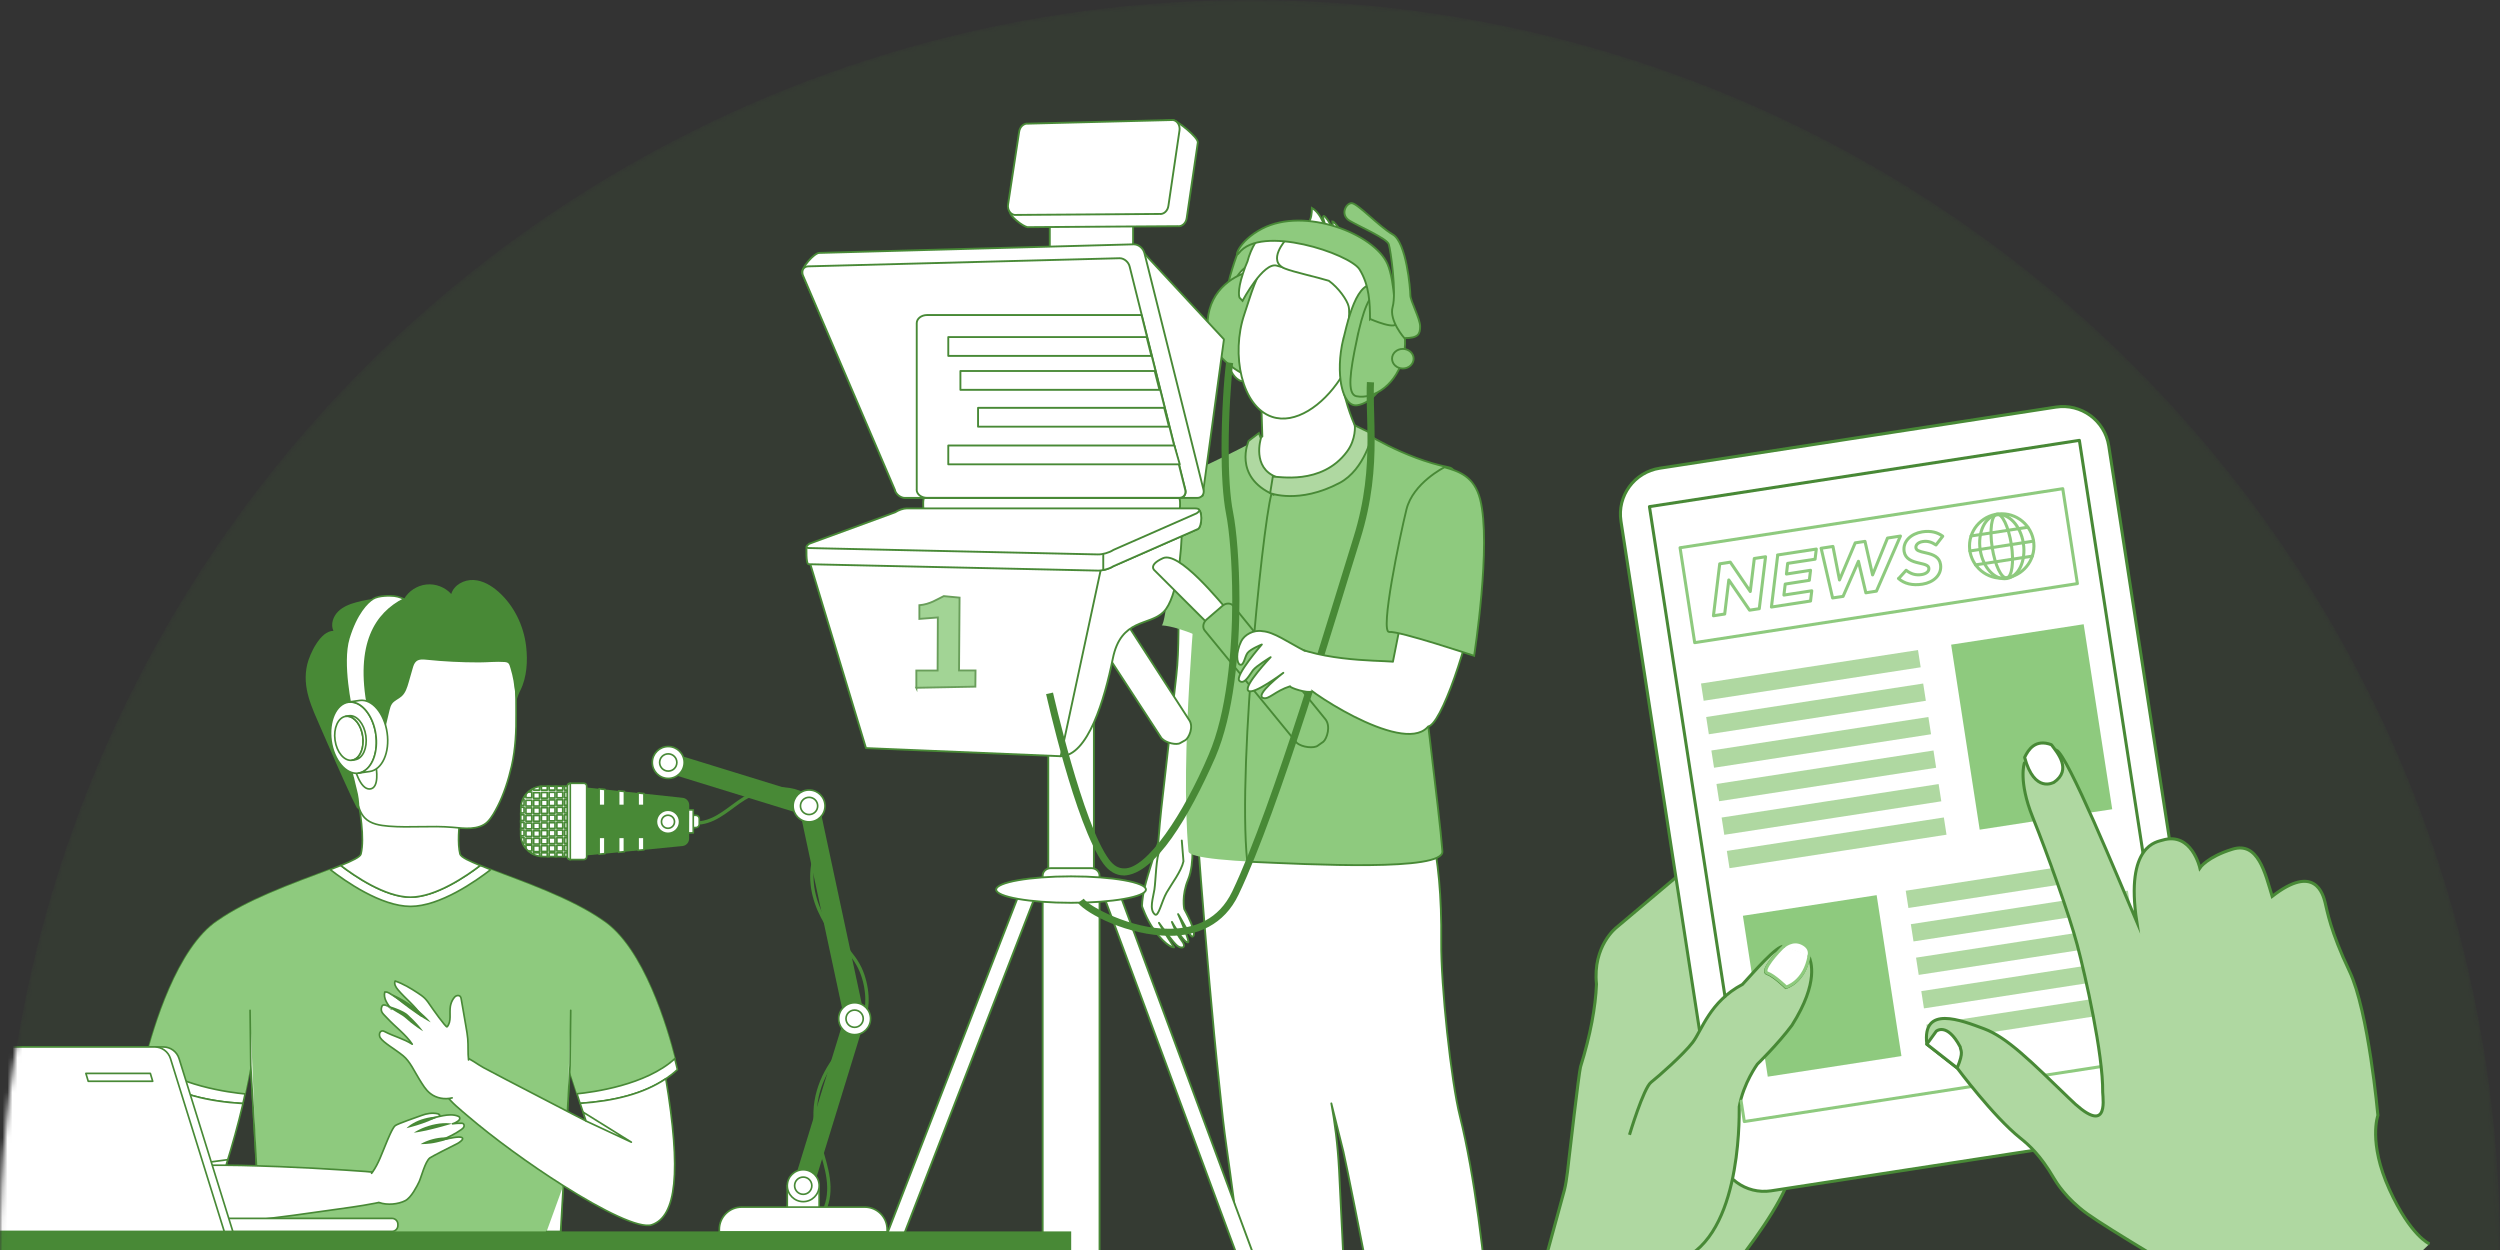 <svg width="500" height="250" viewBox="0 0 500 250" fill="none" xmlns="http://www.w3.org/2000/svg">
<rect x="0" y="0" width="500" height="250" fill="#333333" stroke="none"/>
<mask id="mask0_272_820" style="mask-type:alpha" maskUnits="userSpaceOnUse" x="0" y="0" width="500" height="500">
<circle cx="250" cy="250" r="250" transform="rotate(-90 250 250)" fill="#ED0C6E"/>
</mask>
<g mask="url(#mask0_272_820)">
<circle cx="250" cy="250" r="250" transform="rotate(-90 250 250)" fill="#488936" fill-opacity="0.1"/>
<path d="M247.829 49.913C247.343 50.886 245.338 56.673 245.429 58.617C245.52 60.577 247.586 57.827 247.586 57.827C247.586 57.827 252.279 47.544 252.674 46.815C253.069 46.086 247.829 49.898 247.829 49.898V49.913Z" fill="#8ECA7E" stroke="#488936" stroke-width="0.38" stroke-miterlimit="10"/>
<path d="M250.325 63.569C249.368 70.419 250.522 77.558 247.803 76.024C245.434 74.688 244.264 69.386 245.221 62.536C246.178 55.685 248.213 53.544 250.765 52.602C256.78 50.399 251.251 56.718 250.31 63.554L250.325 63.569Z" fill="white" stroke="#488936" stroke-width="0.38" stroke-linecap="round" stroke-linejoin="round"/>
<path d="M248.167 74.536C244.901 72.667 240.663 68.9 241.665 62.976C242.668 57.068 247.939 54.349 251.478 54.014" fill="#8ECA7E"/>
<path d="M248.167 74.536C244.901 72.667 240.663 68.9 241.665 62.976C242.668 57.068 247.939 54.349 251.478 54.014" stroke="#488936" stroke-width="0.38" stroke-miterlimit="10"/>
<path d="M228.934 177.476C229.481 175.03 231.653 168.483 231.653 168.483C231.851 165.992 232.094 163.121 232.261 161.77C232.565 159.127 234.661 140.352 235.268 135.066C235.876 129.78 235.587 123.036 235.891 119.223C235.891 119.223 245.293 116.899 245.582 118.069C245.871 119.239 245.537 132.454 245.233 137.451C244.959 141.856 239.597 162.316 238.352 166.995C238.352 166.995 239.005 172.615 237.638 175.881C236.271 179.131 236.848 181.805 236.848 181.805C236.848 181.805 239.795 187.06 238.443 187.334C238.094 187.41 235.937 183.187 235.618 182.822C236.104 183.886 237.987 188.367 237.638 188.473C236.818 188.746 234.387 184.387 234.387 184.387C234.387 184.387 235.238 186.741 236.316 188.093C237.41 189.46 236.453 189.87 235.496 189.187C234.706 188.61 232.458 185.481 231.79 184.569C232.398 185.769 234.813 189.475 234.813 189.475C234.813 189.475 233.461 189.612 230.803 185.951C229.238 183.795 228.403 181.243 228.403 181.243C228.403 181.243 228.372 179.936 228.919 177.476H228.934Z" fill="white" stroke="#488936" stroke-width="0.38" stroke-linecap="round" stroke-linejoin="round"/>
<path d="M236.358 168.104L236.692 172.266C236.282 174.225 234.308 176.792 233.335 178.493C232.348 180.21 231.695 183.445 230.996 182.898C229.781 181.911 230.632 179.587 230.89 177.871C231.148 176.154 231.224 171.111 231.953 170.139" fill="white"/>
<path d="M236.358 168.104L236.692 172.266C236.282 174.225 234.308 176.792 233.335 178.493C232.348 180.21 231.695 183.445 230.996 182.898C229.781 181.911 230.632 179.587 230.89 177.871C231.148 176.154 231.224 171.111 231.953 170.139" stroke="#488936" stroke-width="0.38" stroke-linecap="round" stroke-linejoin="round"/>
<path d="M239.479 94.859C236.836 96.029 234.482 99.249 234.467 105.112C234.452 110.991 233.236 124.479 232.355 125.072C236.472 125.375 242.624 128.626 242.624 128.626C242.624 128.626 242.411 102.211 241.53 99.857C240.664 97.502 239.495 94.859 239.495 94.859H239.479Z" fill="#8ECA7E"/>
<path d="M238.547 153.901H265.493C269.807 150.848 280.258 148.479 280.258 148.479C285.437 160.463 288.445 169.881 288.247 188.397C288.156 197.055 290.237 216.331 291.969 223.212C297.969 247.242 299.548 288.633 299.548 288.633L293.913 289.028C293.867 289.226 293.822 289.423 293.776 289.605L280.531 290.107C280.531 290.107 269.731 234.695 268.683 230.351C268.243 228.513 267.255 224.579 266.268 220.675C266.936 224.321 267.544 228.801 267.817 234.042C268.379 244.705 270.384 288.086 270.384 288.086L256.881 288.178C256.881 288.178 256.881 288.284 256.881 288.33L252.218 288.36C252.218 288.36 249.164 256.234 245.306 229.409C244.805 225.931 244.319 221.632 243.848 216.862C241.159 191.86 238.547 153.901 238.547 153.901Z" fill="white" stroke="#488936" stroke-width="0.38" stroke-linecap="round" stroke-linejoin="round"/>
<path d="M249.047 89.695L252.465 87.295L251.978 71.544L255.168 71.589L255.123 71.164L258.647 71.635L267.457 71.741C267.457 71.741 267.791 73.731 268.262 76.556C268.945 79.442 270.039 83.346 271.376 85.928C272.545 89.65 276.51 88.146 276.54 89.498C276.631 92.733 259.452 107.376 259.452 107.376C254.834 102.515 249.077 89.695 249.077 89.695H249.047Z" fill="white" stroke="#488936" stroke-width="0.38" stroke-linecap="round" stroke-linejoin="round"/>
<path d="M254.624 96.303C249.733 93.69 251.298 87.888 251.298 87.888C251.298 87.888 250.827 88.48 241.44 92.946C236.716 95.179 237.187 95.574 238.007 99.128C239.435 105.295 239.587 109.989 239.435 114.545C239.283 118.631 235.941 151.244 237.703 170.291C237.825 171.598 246.392 172.403 260.017 172.646C260.062 157.821 259.819 106.404 259.044 98.368C258.984 97.776 256.523 97.32 254.64 96.318L254.624 96.303Z" fill="#8ECA7E"/>
<path d="M272.32 86.171C272.32 86.171 280.704 91.67 289.757 93.462C293.57 94.206 286.719 103.928 285.55 112.738C285.064 116.338 283.773 124.662 283.788 127.411C283.803 131.512 287.98 163.107 288.481 170.276C288.755 174.286 262.401 172.904 249.444 172.327C247.394 152.367 253.302 98.293 254.533 98.353C270.968 99.128 272.335 86.171 272.335 86.171H272.32Z" fill="#8ECA7E" stroke="#488936" stroke-width="0.38" stroke-miterlimit="10"/>
<path d="M271.937 66.607C273.972 59.893 274.428 53.863 264.858 50.84C252.904 47.088 251.613 54.728 248.879 62.825C246.145 70.921 248.347 81.326 254.393 83.361C258.995 84.925 264.509 81.174 268.063 75.721C269.537 75.447 271.04 74.065 271.815 72.075C272.818 69.478 273.623 67.366 271.937 66.607Z" fill="white" stroke="#488936" stroke-width="0.38" stroke-linecap="round" stroke-linejoin="round"/>
<path d="M260.547 48.865L260.957 48.288C260.957 48.288 263.084 44.825 262.567 44.703C262.279 44.627 260.198 44.05 257.889 45.311L257.646 44.46C257.646 44.46 256.188 45.265 254.988 45.827C253.773 46.389 252.861 46.83 252.861 46.83C252.861 46.83 252.785 47.924 253.347 46.496C251.859 46.587 250.127 49.777 249.504 52.268C249.185 52.982 248.882 53.787 248.593 54.683C247.378 58.344 247.894 59.513 247.894 59.513L248.502 60.166C248.502 60.166 252.679 52.313 255.367 53.134C258.314 54.045 262.309 54.425 262.309 54.425L260.532 48.85L260.547 48.865Z" fill="white" stroke="#488936" stroke-width="0.38" stroke-miterlimit="10"/>
<path d="M276.356 56.278C276.356 53.772 276.28 52.253 272.938 50.475C272.588 48.531 268.913 46.207 268.578 46.42C268.381 46.556 270.553 48.82 270.143 49.853C269.702 47.923 266.892 44.202 266.467 44.263C266.467 44.263 266.862 46.815 266.589 48.197L267.044 48.622C267.394 46.374 264.827 42.531 264.629 43.291C264.462 43.929 265.951 46.146 265.024 47.65C264.887 47.574 265.176 47.711 265.024 47.65C265.632 46.086 264.173 42.592 262.381 41.59C262.335 43.868 262.138 45.463 257.247 47.848C257.217 47.878 253.267 52.237 257.019 53.726C258.736 54.41 263.338 55.412 265.768 56.156C267.758 57.599 269.414 60.014 269.718 61.245C270.128 62.916 269.353 66.652 269.353 66.652L272.087 66.713L273.135 67.731C273.135 67.731 276.371 61.837 276.386 56.293L276.356 56.278Z" fill="white"/>
<path d="M265.024 47.65C265.951 46.146 264.462 43.929 264.629 43.291C264.827 42.531 267.394 46.374 267.044 48.622L266.589 48.197C266.862 46.815 266.467 44.263 266.467 44.263C266.892 44.202 269.702 47.923 270.143 49.853C270.553 48.82 268.381 46.556 268.578 46.42C268.913 46.207 272.588 48.531 272.938 50.475C276.28 52.253 276.356 53.772 276.356 56.278L276.386 56.293C276.371 61.837 273.135 67.731 273.135 67.731L272.087 66.713L269.353 66.652C269.353 66.652 270.128 62.916 269.718 61.245C269.414 60.014 267.758 57.599 265.768 56.156C263.338 55.412 258.736 54.41 257.019 53.726C253.267 52.237 257.217 47.878 257.247 47.848C262.138 45.463 262.335 43.868 262.381 41.59C264.173 42.592 265.632 46.086 265.024 47.65ZM265.024 47.65C264.887 47.574 265.176 47.711 265.024 47.65Z" stroke="#488936" stroke-width="0.38" stroke-miterlimit="10"/>
<path d="M251.78 86.612L249.729 88.176C249.729 88.176 246.494 95.315 254.712 98.945C254.909 98.52 256.261 95.786 255.304 95.421C250.322 93.568 252.175 87.69 252.175 87.69L251.78 86.612Z" fill="#AFD8A1" stroke="#488936" stroke-width="0.38" stroke-miterlimit="10"/>
<path d="M254.578 95.346C255.52 95.209 264.315 97.183 269.403 90.318C271.256 87.827 270.968 85.077 270.968 85.077L274.492 86.794C274.492 86.794 272.988 93.903 267.93 96.576C259.803 100.875 254.031 98.626 254.031 98.626L254.563 95.33L254.578 95.346Z" fill="#AFD8A1" stroke="#488936" stroke-width="0.38" stroke-miterlimit="10"/>
<path d="M223.405 123.978C221.172 120.667 215.157 111.447 212.21 112.419C209.263 113.391 210.57 114.5 210.57 114.5L220.565 126.91L223.405 123.978Z" fill="white" stroke="#488936" stroke-width="0.38" stroke-linecap="round" stroke-linejoin="round"/>
<path d="M232.352 147.674C233.172 148.615 235.375 149.071 236.058 148.6L237.091 148.023C237.775 147.567 238.808 145.365 237.82 143.983L223.755 122.216C223.375 121.639 222.524 121.532 221.841 122.003L218.757 124.115C218.074 124.586 217.831 125.421 218.21 126.013L232.337 147.689L232.352 147.674Z" fill="white" stroke="#488936" stroke-width="0.38" stroke-linecap="round" stroke-linejoin="round"/>
<path d="M209.652 184.858C209.652 185.587 210.336 186.164 211.171 186.164H217.262C218.098 186.164 218.781 185.572 218.781 184.858L218.781 105.432C218.781 104.703 218.098 104.11 217.262 104.11H211.171C210.336 104.11 209.652 104.703 209.652 105.432L209.652 184.858Z" fill="white" stroke="#488936" stroke-width="0.38" stroke-linecap="round" stroke-linejoin="round"/>
<path d="M208.531 278.912C208.531 279.733 209.26 280.401 210.157 280.401H218.283C219.179 280.401 219.908 279.733 219.908 278.912L219.908 175.122C219.908 174.301 219.179 173.633 218.283 173.633H210.157C209.26 173.633 208.531 174.301 208.531 175.122L208.531 278.912Z" fill="white" stroke="#488936" stroke-width="0.38" stroke-linecap="round" stroke-linejoin="round"/>
<path d="M259.674 284.183C260.008 285.049 260.935 285.489 261.74 285.185C262.545 284.882 262.94 283.925 262.606 283.059L223.462 177.446C223.128 176.58 222.202 176.124 221.396 176.443C220.591 176.762 220.212 177.704 220.531 178.57L259.674 284.183Z" fill="white" stroke="#488936" stroke-width="0.38" stroke-linecap="round" stroke-linejoin="round"/>
<path d="M165.71 285.732C165.376 286.583 164.434 287.039 163.629 286.72C162.808 286.401 162.414 285.459 162.748 284.593L204.352 177.43C204.686 176.58 205.628 176.124 206.433 176.443C207.253 176.762 207.648 177.704 207.314 178.569L165.71 285.732Z" fill="white" stroke="#488936" stroke-width="0.38" stroke-linecap="round" stroke-linejoin="round"/>
<path d="M199.23 177.916C199.23 179.375 205.929 180.559 214.207 180.559C222.471 180.559 229.184 179.375 229.184 177.916C229.184 176.458 222.486 175.273 214.207 175.273C205.929 175.273 199.23 176.458 199.23 177.916Z" fill="white" stroke="#488936" stroke-width="0.38" stroke-linecap="round" stroke-linejoin="round"/>
<path d="M236.365 105.735C236.365 109.806 235.56 119.542 232.704 122.398C229.864 125.238 224.183 123.613 222.558 131.74C220.932 139.866 217.56 151.243 212.138 151.243C206.715 151.243 216.862 111.431 216.862 111.431L236.365 105.75V105.735Z" fill="white" stroke="#488936" stroke-width="0.38" stroke-linecap="round" stroke-linejoin="round"/>
<path d="M161.742 111.765L173.195 149.618L212.141 151.243L220.344 113.056L161.742 111.765Z" fill="white" stroke="#488936" stroke-width="0.38" stroke-linecap="round" stroke-linejoin="round"/>
<g opacity="0.82">
<path d="M183.254 137.557L195.071 137.33L195.102 134.094H191.806L191.912 119.527L188.753 119.224C187.385 119.877 186.034 120.849 183.877 121.046L183.877 123.78L187.568 123.492L187.522 134.109H183.269L183.269 137.588L183.254 137.557Z" fill="#8ECA7E" stroke="#488936" stroke-width="0.38" stroke-miterlimit="10"/>
</g>
<path d="M226.62 37.504H209.957L209.957 59.027H226.62L226.62 37.504Z" fill="white" stroke="#488936" stroke-width="0.38" stroke-linecap="round" stroke-linejoin="round"/>
<path d="M201.938 42.182C201.802 43.2 204.627 45.311 205.493 45.432L235.553 45.235C236.419 45.356 237.224 44.612 237.345 43.579L239.563 28.511C239.7 27.494 235.462 24.137 234.596 24.015L207.209 26.324C206.359 26.202 205.554 26.947 205.417 27.98L201.938 42.182Z" fill="white" stroke="#488936" stroke-width="0.38" stroke-linecap="round" stroke-linejoin="round"/>
<path d="M201.606 40.921C201.469 41.939 202.061 42.865 202.912 42.987L231.894 42.789C232.744 42.911 233.565 42.167 233.686 41.134L235.904 26.066C236.04 25.048 235.448 24.121 234.597 24L205.616 24.729C204.765 24.623 203.96 25.352 203.823 26.385L201.606 40.936V40.921Z" fill="white" stroke="#488936" stroke-width="0.38" stroke-linecap="round" stroke-linejoin="round"/>
<path d="M227.625 49.382L244.789 67.867L240.521 99.143L227.625 49.382Z" fill="white" stroke="#488936" stroke-width="0.38" stroke-linecap="round" stroke-linejoin="round"/>
<path d="M184.641 101.178C184.641 102.317 185.294 103.244 186.114 103.244H234.539C235.359 103.244 236.012 102.317 236.012 101.178L236.012 100.495C236.012 99.355 235.359 98.429 234.539 98.429H186.114C185.294 98.429 184.641 99.355 184.641 100.495L184.641 101.178Z" fill="white" stroke="#488936" stroke-width="0.38" stroke-linecap="round" stroke-linejoin="round"/>
<path d="M179.235 97.958C179.508 98.854 180.45 99.583 181.346 99.583L239.431 99.583C240.327 99.583 240.905 98.854 240.707 97.958L228.905 50.688C228.692 49.685 227.735 48.865 226.778 48.865L163.833 50.582C162.876 50.582 160.142 53.62 160.445 54.637L179.204 97.973L179.235 97.958Z" fill="white" stroke="#488936" stroke-width="0.38" stroke-linecap="round" stroke-linejoin="round"/>
<path d="M178.979 98.049C179.238 98.9 180.134 99.583 180.984 99.583L235.88 99.583C236.73 99.583 237.277 98.9 237.095 98.049L225.946 53.377C225.748 52.42 224.837 51.645 223.941 51.645L161.663 53.27C160.767 53.27 160.266 54.045 160.554 55.002L179.01 98.049H178.979Z" fill="white" stroke="#488936" stroke-width="0.38" stroke-linecap="round" stroke-linejoin="round"/>
<path d="M183.347 97.943L183.347 64.632C183.347 63.736 184.274 63.007 185.413 63.007L228.308 63.007L237.058 98.034C237.24 98.885 236.693 99.568 235.843 99.568H185.398C184.259 99.568 183.332 98.839 183.332 97.943H183.347Z" fill="white" stroke="#488936" stroke-width="0.38" stroke-linecap="round" stroke-linejoin="round"/>
<path d="M189.656 71.179H230.273L229.332 67.412H189.656L189.656 71.179Z" fill="white" stroke="#488936" stroke-width="0.38" stroke-linecap="round" stroke-linejoin="round"/>
<path d="M192.082 77.969H231.894L230.937 74.202H192.082L192.082 77.969Z" fill="white" stroke="#488936" stroke-width="0.38" stroke-linecap="round" stroke-linejoin="round"/>
<path d="M195.609 85.335H233.796L232.839 81.569H195.609L195.609 85.335Z" fill="white" stroke="#488936" stroke-width="0.38" stroke-linecap="round" stroke-linejoin="round"/>
<path d="M189.656 92.869H235.954L234.876 89.102H189.656L189.656 92.869Z" fill="white" stroke="#488936" stroke-width="0.38" stroke-linecap="round" stroke-linejoin="round"/>
<path d="M161.307 109.396C161.307 109.396 161.14 112.829 161.732 112.844L219.514 114.12C220.455 114.165 221.868 113.771 222.673 113.224L239.594 105.781C240.43 105.234 240.506 101.877 239.488 101.877L181.312 104.915C180.674 104.915 179.656 105.264 179.033 105.705L161.307 109.396Z" fill="white" stroke="#488936" stroke-width="0.38" stroke-linecap="round" stroke-linejoin="round"/>
<path d="M239.609 105.796L222.688 113.239C222.156 113.588 221.397 113.862 220.652 114.014L220.652 108.454L232.926 102.226L239.518 101.877C240.536 101.877 240.444 105.234 239.624 105.781L239.609 105.796Z" fill="white" stroke="#488936" stroke-width="0.38" stroke-linecap="round" stroke-linejoin="round"/>
<path d="M161.809 108.788C161.186 109.214 161.156 109.578 161.733 109.609L219.514 110.884C220.456 110.93 221.869 110.535 222.674 109.988L239.322 102.667C240.157 102.12 239.99 101.68 238.972 101.68L181.313 101.68C180.675 101.68 179.657 102.029 179.034 102.454L161.794 108.773L161.809 108.788Z" fill="white" stroke="#488936" stroke-width="0.38" stroke-linecap="round" stroke-linejoin="round"/>
<path d="M246.463 123.188C243.562 119.755 235.74 110.201 232.58 111.644C229.421 113.087 231 114.165 231 114.165L243.653 126.788L246.463 123.173V123.188Z" fill="white" stroke="#488936" stroke-width="0.38" stroke-linecap="round" stroke-linejoin="round"/>
<path d="M259.329 148.539C260.362 149.496 262.868 149.724 263.582 149.116L264.676 148.342C265.374 147.734 266.255 145.152 264.994 143.739L246.645 121.168C246.159 120.56 245.187 120.56 244.489 121.168L241.314 123.902C240.615 124.509 240.448 125.481 240.934 126.089L259.329 148.539Z" fill="#8ECA7E" stroke="#488936" stroke-width="0.38" stroke-miterlimit="10"/>
<path d="M268.644 67.837C267.049 74.566 268.355 81.493 271.439 81.052C274.127 80.672 277.287 77.604 278.882 70.875C280.477 64.146 279.201 59.954 277.165 58.161C272.365 53.923 270.254 61.123 268.659 67.852L268.644 67.837Z" fill="#8ECA7E" stroke="#488936" stroke-width="0.38" stroke-miterlimit="10"/>
<path d="M271.288 68.278C270.073 74.156 269.329 78.85 271.288 79.245C274.782 79.943 279.536 76.844 280.752 70.966C281.967 65.088 278.822 60.516 275.633 58.921C274.023 58.116 272.488 62.414 271.288 68.293V68.278Z" fill="#8ECA7E" stroke="#488936" stroke-width="0.38" stroke-miterlimit="10"/>
<path d="M274.002 63.812C274.002 60.683 273.865 57.007 271.906 53.878C269.946 50.749 252.159 44.779 247.754 50.642C246.843 51.873 247.466 48.303 252.448 45.721C260.954 41.316 274.838 46.754 277.481 52.769C279.06 56.369 278.999 63.706 279.197 64.283C279.896 66.379 274.017 63.797 274.017 63.797L274.002 63.812Z" fill="#8ECA7E" stroke="#488936" stroke-width="0.38" stroke-miterlimit="10"/>
<path d="M278.41 71.741C278.41 72.819 279.367 73.7 280.567 73.7C281.767 73.7 282.724 72.819 282.724 71.741C282.724 70.662 281.767 69.781 280.567 69.781C279.367 69.781 278.41 70.662 278.41 71.741Z" fill="#8ECA7E" stroke="#488936" stroke-width="0.38" stroke-miterlimit="10"/>
<path d="M280.899 67.624C283.633 67.624 284.028 66.85 284.028 65.285C284.028 63.721 282.069 60.197 282.069 59.027C282.069 57.858 281.294 48.455 278.545 46.891C275.81 45.326 271.497 40.632 270.327 40.632C269.157 40.632 267.973 42.987 269.932 44.156C271.891 45.326 277.375 47.68 277.755 48.85C278.15 50.02 279.319 58.632 278.529 61.382C277.755 64.116 280.884 67.64 280.884 67.64L280.899 67.624Z" fill="#8ECA7E" stroke="#488936" stroke-width="0.38" stroke-miterlimit="10"/>
<path d="M247.724 178.904C256.002 161.572 267.713 121.669 272.027 107.968C274.457 100.252 274.928 93.614 274.928 87.994C274.928 84.561 274.761 81.523 274.761 78.834C274.761 78.014 274.761 77.224 274.807 76.48L273.379 76.404C273.333 77.194 273.333 77.999 273.333 78.834C273.333 81.584 273.5 84.622 273.5 87.994C273.5 93.538 273.045 99.993 270.675 107.543C266.361 121.244 254.62 161.177 246.448 178.296C243.729 183.931 238.99 185.724 233.871 185.754C226.215 185.815 217.8 181.288 216.737 179.739L215.598 180.59C217.36 182.792 225.623 187.106 233.871 187.167H233.977C239.369 187.167 244.807 185.055 247.724 178.904Z" fill="#488936"/>
<path d="M224.773 175.091H224.758C223.239 175.091 221.811 174.286 220.687 172.752C215.021 164.99 209.249 138.879 209.219 138.818L210.601 138.514C210.601 138.514 216.54 164.792 221.826 171.916C222.798 173.207 223.74 173.663 224.773 173.678C229.345 173.921 236.803 162.605 241.74 150.924C245.309 142.676 246.449 130.358 246.449 119.983C246.449 112.495 245.856 105.993 245.218 102.804C244.55 99.401 244.307 94.601 244.307 89.695C244.307 82.996 244.762 76.1 245.218 72.44L246.631 72.622C246.19 76.191 245.735 83.057 245.735 89.695C245.735 94.556 245.978 99.31 246.631 102.53C247.299 105.902 247.876 112.419 247.891 119.983C247.891 130.464 246.767 142.889 243.061 151.486C237.866 163.258 231.077 174.863 224.788 175.106L224.773 175.091Z" fill="#488936"/>
<path d="M278.584 132.347C279.769 126.484 282.321 113.482 282.564 109.836C282.564 109.836 295.748 109.912 295.308 117.431C294.867 124.95 288.989 143.269 286.027 145.137C285.905 145.213 285.784 145.259 285.647 145.289C285.571 145.365 285.51 145.441 285.434 145.517C280.224 150.94 260.113 137.375 259.916 135.993C259.718 134.626 255.48 127.699 255.48 127.699C262.696 132.317 275.227 132.044 278.569 132.332L278.584 132.347Z" fill="white" stroke="#488936" stroke-width="0.38" stroke-linecap="round" stroke-linejoin="round"/>
<path d="M262.346 138.286C261.465 138.727 257.896 137.542 258.017 137.254C255.01 138.211 253.779 139.957 252.655 139.608C250.817 139.016 256.665 134.565 256.665 134.565C256.665 134.565 250.62 139.107 249.648 138.135C248.676 137.162 254.129 131.436 254.129 131.436C254.129 131.436 251.197 133.244 250.605 134.033C250.012 134.808 248.843 137.117 247.871 136.145C246.898 135.173 252.367 128.899 252.367 128.899C252.367 128.899 250.088 129.811 249.511 130.585C248.919 131.375 248.782 133.274 247.962 132.909C247.369 132.636 247.081 130.585 248.25 128.231C248.888 126.97 250.681 125.907 252.503 126.241C254.782 126.393 257.486 128.383 261.01 130.206" fill="white"/>
<path d="M262.346 138.286C261.465 138.727 257.896 137.542 258.017 137.254C255.01 138.211 253.779 139.957 252.655 139.608C250.817 139.016 256.665 134.565 256.665 134.565C256.665 134.565 250.62 139.107 249.648 138.135C248.676 137.162 254.129 131.436 254.129 131.436C254.129 131.436 251.197 133.244 250.605 134.033C250.012 134.808 248.843 137.117 247.871 136.145C246.898 135.173 252.367 128.899 252.367 128.899C252.367 128.899 250.088 129.811 249.511 130.585C248.919 131.375 248.782 133.274 247.962 132.909C247.369 132.636 247.081 130.585 248.25 128.231C248.888 126.97 250.681 125.907 252.503 126.241C254.782 126.393 257.486 128.383 261.01 130.206" stroke="#488936" stroke-width="0.38" stroke-linecap="round" stroke-linejoin="round"/>
<path d="M288.9 93.447C291.771 94.267 294.839 95.239 296.024 99.841C298.333 108.818 294.824 131.162 294.824 131.162C294.824 131.162 279.801 126.15 277.857 126.393C275.913 126.636 279.984 107.193 281.29 101.892C282.596 96.591 288.9 93.447 288.9 93.447Z" fill="#8ECA7E" stroke="#488936" stroke-width="0.38" stroke-miterlimit="10"/>
<g clip-path="url(#clip0_272_820)">
<path d="M43.637 184.119C46.476 182.127 50.042 180.337 53.662 178.763C58.063 176.852 62.557 175.237 66.029 173.918C68.976 176.206 76.189 181.279 82.083 181.279C87.977 181.279 95.19 176.206 98.137 173.918C104.462 176.327 114.259 179.718 120.53 184.119C128.738 189.528 133.475 205.798 134.969 211.732C129.223 217.034 118.538 218.447 115.402 218.757C114.891 217.209 114.407 215.702 113.949 214.248L112.321 242.858L112.038 247.945L52.128 247.945L51.926 244.473L51.859 243.907C52.02 243.894 52.182 243.867 52.343 243.854L51.832 233.182C51.644 233.182 51.469 233.182 51.28 233.169V233.142L50.137 213.051C49.814 214.962 49.423 216.886 49.006 218.783C46.221 218.528 35.092 217.182 29.184 211.732C30.678 205.798 35.415 189.528 43.623 184.119H43.637Z" fill="white" stroke="#488936" stroke-width="0.336" stroke-linecap="round" stroke-linejoin="round"/>
<path d="M43.633 184.119C46.472 182.127 50.038 180.337 53.658 178.763C58.059 176.852 62.553 175.237 66.025 173.918C68.972 176.206 76.185 181.279 82.079 181.279C87.973 181.279 95.186 176.206 98.133 173.918C104.458 176.327 114.255 179.718 120.526 184.119C128.734 189.528 133.471 205.798 134.965 211.732C129.219 217.034 118.534 218.447 115.399 218.757C114.887 217.209 114.403 215.702 113.945 214.248L112.317 242.858L112.034 247.945L52.124 247.945L51.922 244.473L51.855 243.907C52.017 243.894 52.178 243.867 52.34 243.854L51.828 233.182C51.64 233.182 51.465 233.182 51.276 233.169V233.142L50.133 213.051C49.81 214.962 49.419 216.886 49.002 218.783C46.217 218.528 35.088 217.182 29.18 211.732C30.674 205.798 35.411 189.528 43.62 184.119H43.633Z" fill="#8ECA7E"/>
<g style="mix-blend-mode:multiply">
<path d="M54.832 246.276H52.033L51.898 243.907C52.773 243.8 53.648 243.692 54.536 243.584L54.832 246.289V246.276ZM51.293 233.155L50.149 213.037L50.014 202.07" fill="white"/>
<path d="M51.293 233.155L50.149 213.037L50.014 202.07M54.832 246.276H52.033L51.898 243.907C52.773 243.8 53.648 243.692 54.536 243.584L54.832 246.289V246.276Z" stroke="#488936" stroke-width="0.336" stroke-linecap="round" stroke-linejoin="round"/>
</g>
<g style="mix-blend-mode:multiply">
<path d="M109.329 246.289H112.128L112.652 237.139" fill="white"/>
<path d="M109.329 246.289H112.128L112.652 237.139" stroke="#488936" stroke-width="0.336" stroke-linecap="round" stroke-linejoin="round"/>
</g>
<g style="mix-blend-mode:multiply">
<path d="M114.145 202.07L114.01 213.051L113.485 222.282" fill="white"/>
<path d="M114.145 202.07L114.01 213.051L113.485 222.282" stroke="#488936" stroke-width="0.336" stroke-linecap="round" stroke-linejoin="round"/>
</g>
<path d="M49.016 218.784C46.23 218.528 35.101 217.182 29.194 211.732C28.844 213.105 28.669 213.926 28.669 213.926C29.382 214.585 30.163 215.191 30.983 215.756C35.518 218.81 41.574 220.291 48.585 220.708C48.733 220.075 48.881 219.429 49.016 218.784Z" fill="white" stroke="#488936" stroke-width="0.336" stroke-linecap="round" stroke-linejoin="round"/>
<path d="M82.085 179.436C76.998 179.436 70.821 175.143 68.144 173.097C67.498 173.353 66.798 173.636 66.044 173.918C68.991 176.206 76.204 181.279 82.098 181.279C87.992 181.279 95.205 176.206 98.152 173.918C97.399 173.636 96.699 173.353 96.053 173.097C93.375 175.156 87.185 179.436 82.098 179.436H82.085Z" fill="white" stroke="#488936" stroke-width="0.336" stroke-linecap="round" stroke-linejoin="round"/>
<path d="M134.965 211.732C129.219 217.034 118.534 218.447 115.399 218.757C115.601 219.389 115.816 220.035 116.018 220.681C122.827 220.223 128.721 218.757 133.162 215.756C133.983 215.204 134.763 214.598 135.477 213.926C135.477 213.926 135.302 213.105 134.952 211.732H134.965Z" fill="white" stroke="#488936" stroke-width="0.336" stroke-linecap="round" stroke-linejoin="round"/>
<path d="M138.696 164.579C139.194 164.498 139.733 164.606 140.257 164.539C143.622 164.027 146.03 161.417 148.816 159.708C152.638 157.38 159.46 156.626 162.704 160.461C164.399 162.466 164.278 165.36 163.78 167.768C163.43 169.491 162.865 171.173 162.569 172.909C161.856 177.054 163.107 181.239 165.287 184.764C167.4 188.169 170.764 190.524 172.285 194.305C173.657 197.75 173.98 202.151 171.989 205.407C171.114 206.82 169.97 208.045 168.867 209.296C165.018 213.697 162.582 218.555 163.08 224.529C163.269 226.71 163.915 228.822 164.52 230.922C165.126 233.021 165.718 235.16 165.772 237.354C165.826 239.547 165.314 241.822 163.928 243.504" stroke="#488936" stroke-width="0.673" stroke-linecap="round" stroke-linejoin="round"/>
<path d="M158.482 244.23L170.93 203.739L161.819 161.188L133.654 152.495" stroke="#488936" stroke-width="4.037" stroke-linecap="round" stroke-linejoin="round"/>
<path d="M157.453 237.139L163.832 237.139L163.832 243.907L157.453 243.907L157.453 237.139Z" fill="white" stroke="#488936" stroke-width="0.336" stroke-linecap="round" stroke-linejoin="round"/>
<path d="M160.647 240.328C158.885 240.328 157.457 238.9 157.457 237.139C157.457 235.377 158.885 233.949 160.647 233.949C162.408 233.949 163.836 235.377 163.836 237.139C163.836 238.9 162.408 240.328 160.647 240.328Z" fill="white" stroke="#488936" stroke-width="0.336" stroke-linecap="round" stroke-linejoin="round"/>
<path d="M158.922 237.139C158.922 238.081 159.689 238.861 160.645 238.861C161.6 238.861 162.367 238.094 162.367 237.139C162.367 236.183 161.6 235.416 160.645 235.416C159.689 235.416 158.922 236.183 158.922 237.139Z" fill="white" stroke="#488936" stroke-width="0.336" stroke-linecap="round" stroke-linejoin="round"/>
<path d="M172.958 241.418L148.332 241.418C145.869 241.418 143.864 243.423 143.864 245.886V246.397L177.426 246.397V245.886C177.426 243.423 175.421 241.418 172.958 241.418Z" fill="white" stroke="#488936" stroke-width="0.336" stroke-linecap="round" stroke-linejoin="round"/>
<path d="M137.295 163.059H139.165C139.544 163.059 139.852 163.366 139.852 163.745V164.835C139.852 165.214 139.544 165.521 139.165 165.521H137.295C136.916 165.521 136.608 165.214 136.608 164.835V163.745C136.608 163.366 136.916 163.059 137.295 163.059Z" fill="white" stroke="#488936" stroke-width="0.336" stroke-linecap="round" stroke-linejoin="round"/>
<path d="M136.607 161.982H138.652L138.652 166.584H136.607L136.607 161.982Z" fill="white" stroke="#488936" stroke-width="0.336" stroke-linecap="round" stroke-linejoin="round"/>
<path d="M108.671 157.232L114.969 157.259L114.915 171.335L108.617 171.308C106.128 171.308 104.123 169.276 104.136 166.8L104.163 161.713C104.163 159.223 106.195 157.218 108.671 157.232Z" fill="white" stroke="#488936" stroke-width="0.336" stroke-linecap="round" stroke-linejoin="round"/>
<path d="M104.809 169.181V169.047H104.728C104.661 168.926 104.593 168.805 104.54 168.67H104.809V167.526H104.19C104.176 167.405 104.149 167.271 104.149 167.149H104.809V166.006H104.136V165.629H104.809V164.485H104.136V164.108H104.809L104.809 162.964H104.149V162.588H104.809V161.444H104.163C104.163 161.323 104.19 161.188 104.203 161.067H104.809V159.923H104.54C104.593 159.789 104.661 159.667 104.728 159.546H104.809L104.809 159.425C104.93 159.237 105.051 159.062 105.186 158.887L105.186 159.546H106.356L106.356 158.402H105.67C105.818 158.268 105.98 158.133 106.154 158.026H106.356V157.905C106.477 157.837 106.599 157.77 106.733 157.703V158.026H107.904V157.339C108.025 157.312 108.16 157.299 108.281 157.286V158.026H109.451V157.272H109.828V158.026L110.999 158.026V157.286H111.376V158.026H112.547V157.286H112.923V158.026H114.969V158.402H112.923L112.923 159.546H114.955V159.923H112.923V161.067H114.955V161.444H112.923V162.588H114.955V162.964H112.923L112.923 164.108H114.942V164.485H112.923V165.629H114.942V166.006H112.923V167.149H114.928L114.928 167.526H112.923V168.67H114.928V169.047H112.923V170.191H114.915V170.567H112.923L112.923 171.321H112.547L112.547 170.567H111.376L111.376 171.308H110.999L110.999 170.567L109.828 170.567L109.828 171.308H109.451L109.451 170.567H108.281L108.281 171.281C108.16 171.281 108.025 171.254 107.904 171.24L107.904 170.567H106.733V170.877C106.599 170.823 106.477 170.756 106.356 170.675V170.567H106.181C106.006 170.446 105.845 170.325 105.683 170.191H106.37V169.047H105.199V169.706C105.064 169.545 104.93 169.37 104.822 169.181H104.809ZM111.376 170.204H112.547V169.06H111.376V170.204ZM111.376 168.684H112.547V167.54H111.376V168.684ZM111.376 167.163H112.547V166.019H111.376V167.163ZM111.376 165.642H112.547V164.498H111.376V165.642ZM111.376 164.122H112.547L112.547 162.978H111.376L111.376 164.122ZM111.376 162.601H112.547V161.457H111.376V162.601ZM111.376 161.08H112.547V159.937H111.376V161.08ZM111.376 159.56H112.547L112.547 158.416H111.376L111.376 159.56ZM109.828 170.245L110.999 170.245V169.101L109.828 169.101V170.245ZM109.828 168.724L110.999 168.724V167.58L109.828 167.58V168.724ZM109.828 167.203L110.999 167.203V166.059L109.828 166.059V167.203ZM109.828 165.683L110.999 165.683V164.539L109.828 164.539V165.683ZM109.828 164.162L110.999 164.162L110.999 163.018L109.828 163.018L109.828 164.162ZM109.828 162.641L110.999 162.641V161.498L109.828 161.498V162.641ZM109.828 161.121L110.999 161.121V159.977L109.828 159.977V161.121ZM109.828 159.6L110.999 159.6L110.999 158.456L109.828 158.456L109.828 159.6ZM108.281 170.285H109.451V169.141H108.281V170.285ZM108.281 168.764H109.451V167.62H108.281V168.764ZM108.281 167.244H109.451V166.1H108.281V167.244ZM108.281 165.723H109.451V164.579H108.281V165.723ZM108.281 164.202H109.451L109.451 163.059H108.281L108.281 164.202ZM108.281 162.682H109.451V161.538H108.281V162.682ZM108.281 161.161H109.451V160.017H108.281V161.161ZM108.281 159.641H109.451L109.451 158.497H108.281L108.281 159.641ZM106.733 170.325H107.904V169.181H106.733V170.325ZM106.733 168.805H107.904V167.661H106.733V168.805ZM106.733 167.284H107.904V166.14H106.733V167.284ZM106.733 165.763H107.904V164.62H106.733V165.763ZM106.733 164.243H107.904L107.904 163.099H106.733V164.243ZM106.733 162.722H107.904V161.578H106.733V162.722ZM106.733 161.202H107.904V160.058H106.733V161.202ZM106.733 159.681H107.904L107.904 158.537H106.733L106.733 159.681ZM106.356 160.058H105.186V161.202H106.356V160.058ZM106.356 161.578H105.186V162.722H106.356V161.578ZM106.356 163.099H105.186V164.243H106.356V163.099ZM106.356 164.62H105.186V165.763H106.356V164.62ZM106.356 166.14H105.186V167.284H106.356V166.14ZM106.356 168.818V167.674H105.186V168.818H106.356Z" fill="white" stroke="#488936" stroke-width="0.336" stroke-linecap="round" stroke-linejoin="round"/>
<path d="M114.971 157.245L114.917 171.321L116.29 171.187L117.797 171.038L118.793 170.944L120.3 170.796L121.296 170.702L122.789 170.554L123.785 170.46L125.279 170.312L136.489 169.208C137.242 169.128 137.821 168.495 137.821 167.742L137.848 161.04C137.848 160.273 137.282 159.641 136.529 159.56L125.333 158.362L123.839 158.201L122.843 158.093L121.35 157.931L120.354 157.824L118.847 157.662L117.851 157.555L116.344 157.393L114.971 157.245Z" fill="#488936"/>
<path d="M131.279 164.35C131.279 165.629 132.315 166.678 133.594 166.678C134.872 166.678 135.922 165.642 135.922 164.364C135.922 163.085 134.886 162.036 133.607 162.036C132.329 162.036 131.279 163.072 131.279 164.35Z" fill="white" stroke="#488936" stroke-width="0.336" stroke-linecap="round" stroke-linejoin="round"/>
<path d="M132.292 164.35C132.292 165.077 132.87 165.656 133.597 165.656C134.324 165.656 134.902 165.077 134.902 164.35C134.902 163.624 134.324 163.045 133.597 163.045C132.87 163.045 132.292 163.624 132.292 164.35Z" fill="white" stroke="#488936" stroke-width="0.336" stroke-linecap="round" stroke-linejoin="round"/>
<path d="M114.052 156.653H116.771C117.083 156.653 117.336 156.906 117.336 157.218L117.336 171.348C117.336 171.66 117.083 171.913 116.771 171.913H114.052C113.74 171.913 113.487 171.66 113.487 171.348L113.487 157.218C113.487 156.906 113.74 156.653 114.052 156.653Z" fill="white" stroke="#488936" stroke-width="0.336" stroke-linecap="round" stroke-linejoin="round"/>
<path d="M123.72 158.174L123.841 158.187L124.891 158.295L124.891 161.107H123.72L123.72 158.174Z" fill="white" stroke="#488936" stroke-width="0.336" stroke-linecap="round" stroke-linejoin="round"/>
<path d="M119.818 157.757L120.342 157.824L120.988 157.891L120.988 161.107H119.818L119.818 157.757Z" fill="white" stroke="#488936" stroke-width="0.336" stroke-linecap="round" stroke-linejoin="round"/>
<path d="M120.289 170.796L119.818 170.837L119.818 167.459H120.988L120.988 170.729L120.289 170.796Z" fill="white" stroke="#488936" stroke-width="0.336" stroke-linecap="round" stroke-linejoin="round"/>
<path d="M127.609 170.07L127.609 167.459H128.793V169.962L127.609 170.07Z" fill="white" stroke="#488936" stroke-width="0.336" stroke-linecap="round" stroke-linejoin="round"/>
<path d="M123.787 170.446L123.72 170.46L123.72 167.459H124.891L124.891 170.339L123.787 170.446Z" fill="white" stroke="#488936" stroke-width="0.336" stroke-linecap="round" stroke-linejoin="round"/>
<path d="M127.609 158.591L128.793 158.712V161.107H127.609L127.609 158.591Z" fill="white" stroke="#488936" stroke-width="0.336" stroke-linecap="round" stroke-linejoin="round"/>
<path d="M113.49 171.348L113.49 157.232C113.49 156.922 113.745 156.667 114.055 156.667L114.055 171.927C113.745 171.927 113.49 171.671 113.49 171.361V171.348Z" fill="white" stroke="#488936" stroke-width="0.336" stroke-linecap="round" stroke-linejoin="round"/>
<path d="M130.461 152.495C130.461 154.258 131.888 155.684 133.651 155.684C135.413 155.684 136.84 154.258 136.84 152.495C136.84 150.732 135.413 149.306 133.651 149.306C131.888 149.306 130.461 150.732 130.461 152.495Z" fill="white" stroke="#488936" stroke-width="0.336" stroke-linecap="round" stroke-linejoin="round"/>
<path d="M131.926 152.495C131.926 153.437 132.693 154.217 133.649 154.217C134.604 154.217 135.371 153.45 135.371 152.495C135.371 151.553 134.604 150.772 133.649 150.772C132.693 150.772 131.926 151.539 131.926 152.495Z" fill="white" stroke="#488936" stroke-width="0.336" stroke-linecap="round" stroke-linejoin="round"/>
<path d="M158.625 161.188C158.625 162.951 160.052 164.377 161.815 164.377C163.577 164.377 165.004 162.951 165.004 161.188C165.004 159.425 163.577 157.999 161.815 157.999C160.052 157.999 158.625 159.425 158.625 161.188Z" fill="white" stroke="#488936" stroke-width="0.336" stroke-linecap="round" stroke-linejoin="round"/>
<path d="M160.09 161.188C160.09 162.13 160.857 162.91 161.813 162.91C162.768 162.91 163.535 162.143 163.535 161.188C163.535 160.233 162.768 159.466 161.813 159.466C160.857 159.466 160.09 160.233 160.09 161.188Z" fill="white" stroke="#488936" stroke-width="0.336" stroke-linecap="round" stroke-linejoin="round"/>
<path d="M170.924 206.928C169.163 206.928 167.735 205.5 167.735 203.739C167.735 201.977 169.163 200.549 170.924 200.549C172.685 200.549 174.113 201.977 174.113 203.739C174.113 205.5 172.685 206.928 170.924 206.928Z" fill="white" stroke="#488936" stroke-width="0.336" stroke-linecap="round" stroke-linejoin="round"/>
<path d="M170.922 205.461C169.971 205.461 169.2 204.69 169.2 203.739C169.2 202.787 169.971 202.016 170.922 202.016C171.873 202.016 172.645 202.787 172.645 203.739C172.645 204.69 171.873 205.461 170.922 205.461Z" fill="white" stroke="#488936" stroke-width="0.336" stroke-linecap="round" stroke-linejoin="round"/>
<path d="M87.523 223.359C86.891 223.601 86.232 223.776 85.559 223.884C86.205 223.668 86.864 223.507 87.523 223.359Z" fill="white" stroke="#488936" stroke-width="0.336" stroke-linecap="round" stroke-linejoin="round"/>
<path d="M89.403 211.894C89.403 211.894 89.282 212.001 89.228 212.055C88.811 212.486 88.528 213.037 88.327 213.603C86.806 217.909 90.574 220.64 93.454 223.117C98.648 227.571 105.888 232.859 112.643 237.125C120.623 242.172 127.917 245.791 130.366 244.957C135.264 243.288 136.274 234.447 133.165 215.742C128.724 218.743 122.83 220.21 116.021 220.667C116.209 221.246 116.398 221.811 116.6 222.39C116.801 222.982 117.003 223.588 117.205 224.193C116.007 223.574 114.756 222.928 113.491 222.282C109.441 220.183 105.39 218.084 101.339 215.971C99.792 215.164 98.244 214.343 96.697 213.522C95.445 212.849 94.167 211.772 92.835 211.328C92.552 211.234 92.256 211.167 91.96 211.14C91.045 211.046 90.09 211.301 89.39 211.907L89.403 211.894Z" fill="white" stroke="#488936" stroke-width="0.336" stroke-linecap="round" stroke-linejoin="round"/>
<path d="M116.604 222.403C116.805 222.995 117.007 223.601 117.209 224.207L126.266 228.432L116.604 222.417V222.403Z" fill="white" stroke="#488936" stroke-width="0.336" stroke-linecap="round" stroke-linejoin="round"/>
<path d="M93.711 211.988C93.549 210.588 93.671 209.162 93.549 207.749C93.482 206.968 93.348 206.201 93.213 205.421C93.011 204.25 92.809 203.079 92.608 201.895C92.486 201.195 92.365 200.509 92.244 199.809C92.217 199.634 92.177 199.459 92.069 199.311C91.894 199.083 91.544 199.056 91.289 199.163C91.02 199.271 90.831 199.5 90.67 199.742C90.374 200.186 90.172 200.697 90.078 201.222C89.835 202.635 90.36 204.29 89.418 205.367C89.216 205.596 86.31 201.464 86.121 201.168C85.758 200.63 85.395 200.092 84.937 199.634C84.52 199.231 84.035 198.908 83.551 198.585C82.125 197.643 80.644 196.755 79.029 196.203C78.76 196.781 79.164 197.441 79.568 197.925C81.088 199.742 83.067 201.195 84.318 203.2C82.326 201.572 80.214 200.078 78.02 198.733C77.697 198.531 77.334 198.329 76.957 198.41C76.621 199.648 77.495 200.859 78.316 201.855C77.993 201.464 77.563 201.182 77.092 201.034C76.903 200.98 76.674 200.953 76.526 201.074C76.432 201.141 76.379 201.263 76.338 201.384C76.002 202.433 76.728 202.837 77.469 203.658C79.056 205.38 81.156 206.888 82.448 208.839C80.725 207.735 78.801 207.291 76.998 206.349C76.823 206.255 76.621 206.161 76.419 206.188C76.15 206.228 75.948 206.484 75.907 206.753C75.867 207.022 75.907 207.318 76.055 207.547C76.715 208.57 78.989 209.821 80.631 211.153C82.003 212.27 82.932 214.37 83.861 215.85C84.506 216.873 85.112 217.963 86.067 218.703C87.278 219.658 88.934 219.941 90.427 219.577" fill="white"/>
<path d="M93.711 211.988C93.549 210.588 93.671 209.162 93.549 207.749C93.482 206.968 93.348 206.201 93.213 205.421C93.011 204.25 92.809 203.079 92.608 201.895C92.486 201.195 92.365 200.509 92.244 199.809C92.217 199.634 92.177 199.459 92.069 199.311C91.894 199.083 91.544 199.056 91.289 199.163C91.02 199.271 90.831 199.5 90.67 199.742C90.374 200.186 90.172 200.697 90.078 201.222C89.835 202.635 90.36 204.29 89.418 205.367C89.216 205.596 86.31 201.464 86.121 201.168C85.758 200.63 85.395 200.092 84.937 199.634C84.52 199.231 84.035 198.908 83.551 198.585C82.125 197.643 80.644 196.755 79.029 196.203C78.76 196.781 79.164 197.441 79.568 197.925C81.088 199.742 83.067 201.195 84.318 203.2C82.326 201.572 80.214 200.078 78.02 198.733C77.697 198.531 77.334 198.329 76.957 198.41C76.621 199.648 77.495 200.859 78.316 201.855C77.993 201.464 77.563 201.182 77.092 201.034C76.903 200.98 76.674 200.953 76.526 201.074C76.432 201.141 76.379 201.263 76.338 201.384C76.002 202.433 76.728 202.837 77.469 203.658C79.056 205.38 81.156 206.888 82.448 208.839C80.725 207.735 78.801 207.291 76.998 206.349C76.823 206.255 76.621 206.161 76.419 206.188C76.15 206.228 75.948 206.484 75.907 206.753C75.867 207.022 75.907 207.318 76.055 207.547C76.715 208.57 78.989 209.821 80.631 211.153C82.003 212.27 82.932 214.37 83.861 215.85C84.506 216.873 85.112 217.963 86.067 218.703C87.278 219.658 88.934 219.941 90.427 219.577" stroke="#488936" stroke-width="0.336" stroke-linecap="round" stroke-linejoin="round"/>
<path d="M84.625 206.242C84.625 206.242 82.122 203.86 81.126 203.093C80.13 202.326 77.062 201.034 77.062 201.034" fill="white"/>
<path d="M84.625 206.242C84.625 206.242 84.544 206.121 84.383 205.919C84.221 205.73 84.006 205.421 83.71 205.098C83.414 204.775 83.078 204.385 82.687 203.994C82.297 203.604 81.88 203.2 81.449 202.81C80.938 202.42 80.413 202.164 79.902 201.935C79.404 201.707 78.906 201.559 78.489 201.397C78.072 201.249 77.708 201.182 77.466 201.101C77.21 201.047 77.062 201.02 77.062 201.02C77.062 201.02 77.183 201.101 77.399 201.249C77.614 201.384 77.91 201.599 78.287 201.814C78.65 202.03 79.175 202.339 79.552 202.581C80.009 202.864 80.521 203.133 80.911 203.456C81.341 203.833 81.772 204.21 82.189 204.546C82.606 204.883 83.024 205.165 83.374 205.434C83.723 205.69 84.046 205.878 84.248 206.026C84.477 206.161 84.598 206.228 84.598 206.228L84.625 206.242Z" fill="#488936"/>
<path d="M86.148 204.479C86.148 204.479 80.86 200.213 78.02 198.719L86.148 204.479Z" fill="white"/>
<path d="M86.151 204.479C86.151 204.479 86.043 204.358 85.868 204.142C85.68 203.941 85.424 203.644 85.074 203.321C84.724 202.999 84.334 202.622 83.89 202.245C83.446 201.868 82.948 201.478 82.436 201.115C81.925 200.751 81.414 200.401 80.902 200.092C80.404 199.782 79.907 199.54 79.489 199.311C79.072 199.096 78.695 198.961 78.44 198.854C78.171 198.773 78.023 198.719 78.023 198.719C78.023 198.719 78.144 198.813 78.359 199.002C78.588 199.163 78.87 199.432 79.247 199.715C79.611 199.998 80.109 200.401 80.499 200.697C81.023 201.088 81.468 201.424 81.952 201.787C82.45 202.137 82.921 202.46 83.446 202.837C83.93 203.173 84.401 203.443 84.791 203.698C85.182 203.954 85.545 204.129 85.774 204.277C86.016 204.411 86.164 204.479 86.164 204.479H86.151Z" fill="#488936"/>
<path d="M85.919 227.759C86.457 227.598 86.901 227.463 87.211 227.382C86.659 227.517 86.108 227.652 85.556 227.84C85.677 227.826 85.798 227.786 85.919 227.759Z" fill="white" stroke="#488936" stroke-width="0.336" stroke-linecap="round" stroke-linejoin="round"/>
<path d="M30.999 215.756C35.534 218.81 41.59 220.291 48.601 220.708C47.618 224.92 46.461 229.051 45.209 233.048C47.215 233.061 49.26 233.101 51.292 233.169C52.84 233.209 54.387 233.263 55.948 233.33C60.322 233.505 64.682 233.734 69.042 234.017C70.401 234.097 71.773 234.191 73.132 234.299C74.572 234.407 76.308 234.555 77.17 235.914C77.668 236.694 77.668 237.704 77.519 238.619C77.452 239.09 77.331 239.574 76.995 239.924C76.618 240.314 76.066 240.435 75.541 240.543C75.366 240.584 75.191 240.61 75.016 240.651C71.935 241.256 68.786 241.647 65.677 242.091C61.089 242.75 56.486 243.383 51.884 243.934C43.514 244.944 35.709 245.643 33.812 244.997C28.913 243.329 27.917 234.488 31.012 215.782L30.999 215.756Z" fill="white" stroke="#488936" stroke-width="0.336" stroke-linecap="round" stroke-linejoin="round"/>
<path d="M74.318 234.662C74.372 234.582 74.439 234.514 74.493 234.434C75.704 232.738 76.404 230.625 77.211 228.715C77.44 228.176 78.503 225.485 79.068 225.108C79.714 224.677 83.334 223.453 84.343 223.076C85.339 222.699 86.443 222.524 87.492 222.74C87.734 222.794 88.017 222.942 87.963 223.184C87.815 223.251 87.667 223.305 87.533 223.359C86.873 223.507 86.214 223.682 85.568 223.884C86.241 223.776 86.9 223.601 87.533 223.359C87.896 223.278 88.259 223.197 88.636 223.13C89.605 222.955 90.628 222.861 91.543 223.211C91.704 223.265 91.879 223.359 91.933 223.52C92.041 223.776 91.825 224.045 91.61 224.206C91.274 224.462 90.897 224.651 90.493 224.758C91.085 224.677 91.677 224.637 92.269 224.651C92.391 224.651 92.512 224.651 92.606 224.718C92.835 224.839 92.875 225.162 92.767 225.391C92.66 225.619 92.444 225.781 92.243 225.929C91.045 226.763 89.74 227.436 88.367 227.948C89.147 227.853 89.941 227.625 90.722 227.517C91.247 227.45 92.269 227.261 92.512 227.638C92.7 227.934 91.745 228.593 91.422 228.741C90.237 229.32 86.429 231.258 85.972 231.581C85.03 232.294 84.249 235.456 83.832 236.331C83.415 237.206 82.257 239.52 81.046 240.139C79.674 240.839 77.48 241.095 75.812 240.503" fill="white"/>
<path d="M74.318 234.662C74.372 234.582 74.439 234.514 74.493 234.434C75.704 232.738 76.404 230.625 77.211 228.715C77.44 228.176 78.503 225.485 79.068 225.108C79.714 224.677 83.334 223.453 84.343 223.076C85.339 222.699 86.443 222.524 87.492 222.74C87.734 222.794 88.017 222.942 87.963 223.184C87.815 223.251 87.667 223.305 87.533 223.359M87.533 223.359C86.873 223.507 86.214 223.682 85.568 223.884C86.241 223.776 86.9 223.601 87.533 223.359ZM87.533 223.359C87.896 223.278 88.259 223.197 88.636 223.13C89.605 222.955 90.628 222.861 91.543 223.211C91.704 223.265 91.879 223.359 91.933 223.52C92.041 223.776 91.825 224.045 91.61 224.206C91.274 224.462 90.897 224.651 90.493 224.758C91.085 224.677 91.677 224.637 92.269 224.651C92.391 224.651 92.512 224.651 92.606 224.718C92.835 224.839 92.875 225.162 92.767 225.391C92.66 225.619 92.444 225.781 92.243 225.929C91.045 226.763 89.74 227.436 88.367 227.948C89.147 227.853 89.941 227.625 90.722 227.517C91.247 227.45 92.269 227.261 92.512 227.638C92.7 227.934 91.745 228.593 91.422 228.741C90.237 229.32 86.429 231.258 85.972 231.581C85.03 232.294 84.249 235.456 83.832 236.331C83.415 237.206 82.257 239.52 81.046 240.139C79.674 240.839 77.48 241.095 75.812 240.503" stroke="#488936" stroke-width="0.336" stroke-linecap="round" stroke-linejoin="round"/>
<path d="M90.309 227.571C87.658 227.894 84.132 228.822 84.132 228.822L90.309 227.571Z" fill="white"/>
<path d="M90.309 227.571C90.309 227.571 90.201 227.557 90.026 227.53C89.851 227.53 89.595 227.477 89.299 227.477C89.003 227.477 88.64 227.477 88.277 227.517C87.9 227.544 87.51 227.625 87.119 227.692C86.729 227.786 86.352 227.867 85.989 227.988C85.639 228.096 85.316 228.244 85.034 228.351C84.751 228.459 84.536 228.593 84.374 228.674C84.226 228.768 84.132 228.822 84.132 228.822C84.132 228.822 84.24 228.822 84.415 228.822C84.589 228.822 84.845 228.822 85.141 228.795C85.437 228.768 85.787 228.755 86.15 228.701C86.514 228.661 86.904 228.58 87.281 228.499C87.658 228.405 88.048 228.324 88.398 228.23C88.748 228.136 89.084 228.015 89.367 227.921C89.649 227.84 89.878 227.719 90.053 227.665C90.214 227.598 90.309 227.544 90.309 227.544V227.571Z" fill="#488936"/>
<path d="M90.465 224.745C87.195 224.879 82.781 226.548 82.781 226.548L90.465 224.745Z" fill="white"/>
<path d="M90.465 224.745C90.465 224.745 90.344 224.718 90.115 224.691C89.9 224.664 89.577 224.624 89.2 224.624C88.823 224.637 88.379 224.637 87.908 224.704C87.437 224.758 86.953 224.866 86.455 224.974C85.97 225.108 85.486 225.243 85.055 225.404C84.611 225.552 84.221 225.754 83.871 225.916C83.534 226.064 83.265 226.252 83.064 226.346C82.875 226.467 82.767 226.535 82.767 226.535C82.767 226.535 82.889 226.521 83.117 226.494C83.333 226.454 83.656 226.427 84.005 226.346C84.355 226.279 84.894 226.171 85.244 226.104C85.768 225.983 86.186 225.875 86.643 225.768C87.101 225.646 87.504 225.539 88.029 225.404C88.379 225.31 88.89 225.162 89.24 225.068C89.604 224.987 89.9 224.866 90.102 224.826C90.317 224.758 90.438 224.718 90.438 224.718L90.465 224.745Z" fill="#488936"/>
<path d="M87.598 223.332C87.598 223.332 83.157 224.476 81.313 225.646L87.598 223.332Z" fill="white"/>
<path d="M87.598 223.332C87.598 223.332 87.49 223.332 87.302 223.332C87.113 223.345 86.844 223.332 86.521 223.386C86.212 223.439 85.835 223.48 85.445 223.574C85.054 223.655 84.651 223.789 84.247 223.91C83.843 224.058 83.453 224.206 83.09 224.395C82.726 224.57 82.403 224.785 82.134 224.947C81.865 225.122 81.663 225.31 81.515 225.431C81.381 225.566 81.3 225.646 81.3 225.646C81.3 225.646 81.407 225.619 81.596 225.566C81.771 225.498 82.04 225.458 82.336 225.364C82.632 225.283 83.076 225.148 83.359 225.068C83.816 224.92 84.139 224.812 84.516 224.691C84.906 224.543 85.296 224.408 85.66 224.26C86.023 224.112 86.36 223.951 86.642 223.83C86.938 223.709 87.167 223.561 87.329 223.48C87.49 223.386 87.584 223.332 87.584 223.332H87.598Z" fill="#488936"/>
<path d="M45.562 231.931L37.206 233.048L45.213 233.048L45.562 231.931Z" fill="white" stroke="#488936" stroke-width="0.336" stroke-linecap="round" stroke-linejoin="round"/>
<path d="M45.317 243.679L78.407 243.679C79.054 243.679 79.578 244.203 79.578 244.849V245.105C79.578 245.752 79.054 246.276 78.407 246.276L45.317 246.276C44.67 246.276 44.146 245.752 44.146 245.105V244.849C44.146 244.203 44.67 243.679 45.317 243.679Z" fill="white" stroke="#488936" stroke-width="0.336" stroke-linecap="round" stroke-linejoin="round"/>
<path d="M-10.41 209.391L32.652 209.391C34.105 209.391 35.384 210.333 35.814 211.719L46.566 246.289L-0.183 246.289L-11.285 210.575C-11.473 209.983 -11.029 209.391 -10.41 209.391Z" fill="white" stroke="#488936" stroke-width="0.336" stroke-linecap="round" stroke-linejoin="round"/>
<path d="M-12.129 209.391L30.933 209.391C32.387 209.391 33.665 210.333 34.096 211.719L44.848 246.289L-1.902 246.289L-13.004 210.575C-13.192 209.983 -12.748 209.391 -12.129 209.391Z" fill="white" stroke="#488936" stroke-width="0.336" stroke-linecap="round" stroke-linejoin="round"/>
<path d="M17.647 216.254L30.539 216.254L30.068 214.679L17.176 214.679L17.647 216.254Z" fill="white" stroke="#488936" stroke-width="0.336" stroke-linecap="round" stroke-linejoin="round"/>
<path d="M93.4 171.927C92.579 171.496 92.081 171.119 92 170.81C91.489 168.71 91.731 165.467 92.162 162.574C90.614 164.835 75.179 162.103 71.357 158.698C72.003 161.901 72.972 167.661 72.192 170.81C72.044 171.388 70.51 172.142 68.155 173.097C70.833 175.156 77.023 179.435 82.096 179.435C87.183 179.435 93.373 175.143 96.051 173.097C94.988 172.667 94.086 172.276 93.413 171.927H93.4Z" fill="white" stroke="#488936" stroke-width="0.336" stroke-linecap="round" stroke-linejoin="round"/>
<path d="M70.521 134.153C73.858 130.668 78.662 128.972 83.426 128.232C87.732 127.573 92.146 127.613 96.439 128.367C97.905 128.622 99.439 128.999 100.529 130.008C101.297 130.722 101.781 131.69 102.158 132.673C102.629 133.911 102.898 135.122 103.046 136.36C103.046 136.36 103.046 136.36 103.046 136.373C103.288 138.432 103.194 140.505 103.221 142.671C103.261 146.197 103.1 149.763 102.319 153.208C101.66 156.128 100.691 158.981 99.561 161.188C98.995 162.291 98.403 163.422 97.529 164.337C96.667 165.225 95.389 165.561 94.164 165.642C92.967 165.723 91.769 165.575 90.585 165.467C86.319 165.09 82.053 165.588 77.747 165.238C76.011 165.09 74.141 164.821 72.929 163.556C72.055 162.628 71.691 161.349 71.355 160.111C70.817 158.16 70.225 156.195 69.283 154.406C68.892 153.666 68.462 152.966 68.098 152.212C67.439 150.813 67.103 149.292 66.753 147.798C66.457 146.506 65.999 145.215 66.134 143.882C66.255 142.658 66.51 141.46 66.901 140.289C67.641 138.002 68.865 135.876 70.534 134.14L70.521 134.153Z" fill="white" stroke="#488936" stroke-width="0.336" stroke-linecap="round" stroke-linejoin="round"/>
<path d="M70.763 155.415C70.36 153.854 70.037 152.266 69.795 150.678C69.606 149.467 69.539 148.242 69.364 147.031C69.229 146.076 69.001 145.39 69.229 144.394C69.391 143.721 69.7 143.062 70.266 142.671C71.302 141.958 72.809 142.496 73.616 143.465C74.706 144.784 74.935 146.52 75.352 148.135C75.42 148.377 75.5 148.66 75.743 148.754C75.971 148.848 76.24 148.713 76.375 148.525C76.523 148.323 76.563 148.081 76.617 147.839C76.994 145.887 77.425 143.963 77.909 142.039C78.017 141.581 78.151 141.124 78.421 140.747C78.891 140.101 79.726 139.818 80.318 139.28C81.112 138.58 81.435 137.504 81.731 136.481C82 135.539 82.269 134.611 82.538 133.669C82.686 133.144 82.861 132.592 83.292 132.242C83.83 131.825 84.584 131.879 85.27 131.946C88.769 132.309 92.281 132.484 95.793 132.484C97.489 132.484 99.238 132.283 100.92 132.404C101.835 132.471 101.862 132.888 102.118 133.736C102.36 134.53 102.549 135.337 102.697 136.158C102.818 136.871 102.912 137.598 103.006 138.311C103.087 138.957 103.168 139.603 103.248 140.236C103.464 139.495 103.719 138.769 104.069 138.082C105.388 135.458 105.563 132.148 105.227 129.268C104.742 125.137 102.818 121.154 99.723 118.382C98.31 117.13 96.587 116.094 94.703 116C92.819 115.906 90.787 116.982 90.249 118.799C89.011 117.426 87.1 116.699 85.27 116.901C83.44 117.09 81.717 118.207 80.802 119.808C77.626 119.377 74.37 119.606 71.275 120.454C69.929 120.817 68.57 121.342 67.588 122.338C66.605 123.334 66.094 124.908 66.686 126.173C64.089 126.146 61.949 130.775 61.451 132.861C60.348 137.477 62.366 141.474 64.143 145.578C66.134 150.167 68.139 154.756 70.239 159.291C70.562 159.99 70.912 160.677 71.261 161.363C71.329 161.484 71.382 161.605 71.504 161.686C71.611 161.767 71.786 161.767 71.867 161.659C71.867 160.394 71.706 159.116 71.369 157.891C71.14 157.07 70.992 156.236 70.777 155.401L70.763 155.415Z" fill="#488936"/>
<path d="M69.321 146.722C69.617 149.265 71.232 154.365 75.229 153.477C75.229 153.477 75.969 157.649 73.977 157.797C71.986 157.931 70.896 153.665 70.263 151.539C69.631 149.413 69.321 146.722 69.321 146.722Z" fill="white" stroke="#488936" stroke-width="0.336" stroke-linecap="round" stroke-linejoin="round"/>
<path d="M72.862 145.363C72.674 145.107 72.472 144.851 72.19 144.717C71.853 144.542 71.463 144.555 71.1 144.623C70.844 144.676 70.561 144.771 70.427 144.999C70.333 145.161 70.333 145.363 70.333 145.551C70.386 147.152 70.938 148.74 71.867 150.059C72.001 150.234 72.136 150.409 72.311 150.544C72.486 150.665 72.701 150.732 72.903 150.772C73.307 150.84 73.737 150.772 74.047 150.517C74.356 150.261 74.477 149.763 74.249 149.44C74.047 149.157 73.67 149.063 73.428 148.821C73.199 148.606 73.105 148.256 73.186 147.946C73.253 147.677 73.455 147.448 73.576 147.193C73.899 146.506 73.226 145.887 72.836 145.39L72.862 145.363Z" fill="white" stroke="#488936" stroke-width="0.336" stroke-linecap="round" stroke-linejoin="round"/>
<path d="M80.816 119.795C75.178 122.674 71.154 128.676 73.63 141.662L70.32 141.904C70.32 141.904 68.248 132.686 69.755 127.68C71.262 122.674 73.482 120.467 74.613 119.781C75.743 119.095 77.91 119.122 78.838 119.216C79.767 119.31 80.803 119.808 80.803 119.808L80.816 119.795Z" fill="white" stroke="#488936" stroke-width="0.336" stroke-linecap="round" stroke-linejoin="round"/>
<path d="M66.218 148.162C66.77 152.078 69.232 154.984 71.695 154.634C72.085 154.581 72.449 154.446 72.799 154.244C74.615 153.181 75.638 150.194 75.18 146.897C74.709 143.586 72.893 141.016 70.861 140.505C70.47 140.41 70.08 140.384 69.69 140.437C67.214 140.787 65.666 144.246 66.218 148.175V148.162Z" fill="white" stroke="#488936" stroke-width="0.336" stroke-linecap="round" stroke-linejoin="round"/>
<path d="M72.798 154.231C72.462 154.433 72.085 154.567 71.695 154.621L73.955 154.298C76.431 153.948 77.993 150.476 77.427 146.56C76.876 142.631 74.413 139.738 71.937 140.088L69.676 140.41C70.066 140.357 70.457 140.384 70.847 140.478C72.879 141.003 74.695 143.573 75.166 146.87C75.638 150.167 74.601 153.154 72.785 154.217L72.798 154.231Z" fill="white" stroke="#488936" stroke-width="0.336" stroke-linecap="round" stroke-linejoin="round"/>
<path d="M69.164 143.263C69.271 143.25 69.379 143.25 69.473 143.25C70.9 143.304 72.232 145.013 72.555 147.273C72.878 149.534 72.057 151.539 70.711 151.983C70.617 152.01 70.509 152.037 70.402 152.051C68.868 152.266 67.347 150.476 67.01 148.054C66.661 145.632 67.629 143.479 69.164 143.263Z" fill="white" stroke="#488936" stroke-width="0.336" stroke-linecap="round" stroke-linejoin="round"/>
<path d="M72.556 147.26C72.233 144.999 70.901 143.29 69.474 143.236C69.367 143.236 69.272 143.236 69.165 143.25L69.784 143.156C71.318 142.94 72.838 144.73 73.175 147.166C73.511 149.588 72.556 151.728 71.022 151.943L70.403 152.037C70.51 152.024 70.605 151.997 70.712 151.97C72.058 151.526 72.879 149.521 72.556 147.26Z" fill="white" stroke="#488936" stroke-width="0.336" stroke-linecap="round" stroke-linejoin="round"/>
<path d="M214.239 252.856L-18 252.856L-18 246.276L214.239 246.276L214.239 252.856Z" fill="#488936"/>
<path d="M180.156 258.495L16.062 258.495L16.062 248.994L180.156 248.994L180.156 258.495Z" fill="#488936"/>
</g>
<g clip-path="url(#clip1_272_820)">
<path d="M341.388 294.98L340.096 267.495C340.096 267.495 340.2 262.431 343.955 256.861C348.146 251.674 354.222 243.904 357.051 237.705L369.816 189.928L335.468 175.243L323.297 185.493C323.297 185.493 318.495 189.178 319.298 196.843C319.106 201.418 318.111 206.936 316.103 213.38C315.771 214.585 313.78 231.89 313.78 231.89C313.78 231.89 313.361 236.238 312.872 238.036C312.383 239.835 300.404 283.63 300.404 283.63L296.301 301.948" fill="#AFD8A1"/>
<path d="M341.388 294.98L340.096 267.495C340.096 267.495 340.2 262.431 343.955 256.861C348.146 251.674 354.222 243.904 357.051 237.705L369.816 189.928L335.468 175.243L323.297 185.493C323.297 185.493 318.495 189.178 319.298 196.843C319.106 201.418 318.111 206.936 316.103 213.38C315.771 214.585 313.78 231.89 313.78 231.89C313.78 231.89 313.361 236.238 312.872 238.036C312.383 239.835 300.404 283.63 300.404 283.63L296.301 301.948" stroke="#488936" stroke-width="0.611" stroke-miterlimit="10"/>
<path d="M411.172 81.421L331.941 93.644C326.88 94.425 323.41 99.161 324.191 104.222L343.659 230.412C344.439 235.473 349.175 238.943 354.236 238.162L433.467 225.939C438.529 225.158 441.998 220.423 441.218 215.361L421.75 89.172C420.969 84.111 416.233 80.641 411.172 81.421Z" fill="white" stroke="#488936" stroke-width="0.611" stroke-linecap="round" stroke-linejoin="round"/>
<path d="M406.903 164.242L395.937 165.935L390.227 128.933L416.734 124.847L422.444 161.849L417.939 162.53" fill="#8ECA7E"/>
<path d="M350.377 194.8L348.578 183.153L375.33 179.032L380.289 211.215L353.555 215.336L352.944 211.372" fill="#8ECA7E"/>
<path d="M325.898 226.965C325.898 226.965 328.692 217.641 330.212 216.453C331.731 215.266 336.673 210.9 338.524 208.491C340.374 206.081 341.929 200.336 348.494 196.878C350.677 194.521 355.462 188.933 356.754 189.3C355.566 190.365 352.057 194.242 353.419 194.696C354.781 195.15 357.173 197.489 357.173 197.489C357.173 197.489 360.875 196.512 361.766 191.168C362.15 192.251 363.913 196.302 358.395 205.051C355.549 208.875 351.48 212.821 351.48 212.821C351.48 212.821 348.686 216.628 347.848 221.343C347.848 224.468 348.075 248.618 334.856 252.425" fill="#AFD8A1"/>
<path d="M325.898 226.965C325.898 226.965 328.692 217.641 330.212 216.453C331.731 215.266 336.673 210.9 338.524 208.491C340.374 206.081 341.929 200.336 348.494 196.878C350.677 194.521 355.462 188.933 356.754 189.3C355.566 190.365 352.057 194.242 353.419 194.696C354.781 195.15 357.173 197.489 357.173 197.489C357.173 197.489 360.875 196.512 361.766 191.168C362.15 192.251 363.913 196.302 358.395 205.051C355.549 208.875 351.48 212.821 351.48 212.821C351.48 212.821 348.686 216.628 347.848 221.343C347.848 224.468 348.075 248.618 334.856 252.425" stroke="#488936" stroke-width="0.611" stroke-miterlimit="10"/>
<path d="M394.348 217.291L348.859 224.311L348.23 220.243" stroke="#8ECA7E" stroke-width="0.611" stroke-linecap="round" stroke-linejoin="round"/>
<path d="M420.236 213.31L409.043 215.039" stroke="#8ECA7E" stroke-width="0.611" stroke-linecap="round" stroke-linejoin="round"/>
<path d="M344.995 199.271L329.891 101.326L415.874 88.072L428.604 170.633" stroke="#488936" stroke-width="0.611" stroke-linecap="round" stroke-linejoin="round"/>
<path d="M412.551 97.739L336.012 109.547L338.94 128.53L415.479 116.722L412.551 97.739Z" stroke="#8ECA7E" stroke-width="0.611" stroke-linecap="round" stroke-linejoin="round"/>
<path d="M356.75 189.3C356.75 189.3 358.444 187.711 360.434 188.689C362.425 189.666 361.779 191.186 361.779 191.186" stroke="#8ECA7E" stroke-width="0.611" stroke-linecap="round" stroke-linejoin="round"/>
<path d="M343.962 112.763L346.058 112.432L350.056 118.299L350.86 111.698L353.112 111.349L351.855 121.739L349.917 122.036L345.761 115.994L344.94 122.804L342.688 123.153L343.945 112.763H343.962Z" stroke="#8ECA7E" stroke-width="0.611" stroke-linecap="round" stroke-linejoin="round"/>
<path d="M355.508 111L363.261 109.812L363.016 111.838L357.533 112.676L357.289 114.807L362.108 114.056L361.864 116.064L357.044 116.815L356.782 119.015L362.353 118.159L362.108 120.202L354.285 121.407L355.542 111.017L355.508 111Z" stroke="#8ECA7E" stroke-width="0.611" stroke-linecap="round" stroke-linejoin="round"/>
<path d="M364.215 109.655L366.59 109.289L367.899 115.994L371.043 108.573L372.998 108.276L374.517 114.981L377.503 107.612L380.088 107.211L375.286 118.229L373.173 118.561L371.689 112.257L368.615 119.277L366.52 119.591L364.232 109.673L364.215 109.655Z" stroke="#8ECA7E" stroke-width="0.611" stroke-linecap="round" stroke-linejoin="round"/>
<path d="M379.726 115.715L381.228 114.056C382.171 114.789 383.149 115.103 384.336 114.911C385.262 114.772 385.856 114.248 385.768 113.637C385.698 113.148 385.279 112.921 383.795 112.606C382.363 112.292 381.053 111.768 380.826 110.301C380.512 108.258 382.223 106.722 384.441 106.372C386.222 106.093 387.532 106.495 388.545 107.245L387.2 108.992C386.31 108.415 385.559 108.154 384.546 108.311C383.533 108.468 383.114 109.062 383.184 109.55C383.271 110.074 383.708 110.249 385.209 110.581C386.711 110.913 387.899 111.436 388.108 112.886C388.422 114.981 386.676 116.5 384.493 116.832C382.485 117.146 380.861 116.745 379.691 115.697L379.726 115.715Z" stroke="#8ECA7E" stroke-width="0.611" stroke-linecap="round" stroke-linejoin="round"/>
<path d="M400.346 115.645C403.904 115.645 406.789 112.76 406.789 109.201C406.789 105.642 403.904 102.758 400.346 102.758C396.787 102.758 393.902 105.642 393.902 109.201C393.902 112.76 396.787 115.645 400.346 115.645Z" stroke="#8ECA7E" stroke-width="0.611" stroke-linecap="round" stroke-linejoin="round"/>
<path d="M401.338 115.569C402.395 115.406 402.813 112.422 402.271 108.905C401.728 105.388 400.431 102.669 399.373 102.833C398.315 102.996 397.897 105.979 398.439 109.496C398.982 113.013 400.28 115.732 401.338 115.569Z" stroke="#8ECA7E" stroke-width="0.611" stroke-linecap="round" stroke-linejoin="round"/>
<path d="M401.342 115.704C403.725 115.337 405.216 112.187 404.674 108.67C404.131 105.153 401.76 102.6 399.377 102.968C396.994 103.335 395.502 106.485 396.045 110.002C396.588 113.519 398.959 116.072 401.342 115.704Z" stroke="#8ECA7E" stroke-width="0.611" stroke-linecap="round" stroke-linejoin="round"/>
<path d="M393.973 110.197L406.703 108.223" stroke="#8ECA7E" stroke-width="0.611" stroke-linecap="round" stroke-linejoin="round"/>
<path d="M394.215 107.193L405.565 105.447" stroke="#8ECA7E" stroke-width="0.611" stroke-linecap="round" stroke-linejoin="round"/>
<path d="M395.109 112.973L406.46 111.227" stroke="#8ECA7E" stroke-width="0.611" stroke-linecap="round" stroke-linejoin="round"/>
<path d="M356.82 189.212C355.633 190.278 352.123 194.154 353.485 194.608C354.847 195.062 357.239 197.402 357.239 197.402C357.239 197.402 360.941 196.424 361.832 191.081" fill="white"/>
<path d="M356.82 189.212C355.633 190.278 352.123 194.154 353.485 194.608C354.847 195.062 357.239 197.402 357.239 197.402C357.239 197.402 360.941 196.424 361.832 191.081" stroke="#8ECA7E" stroke-width="0.611" stroke-miterlimit="10"/>
<path d="M356.75 189.3C356.75 189.3 358.444 187.711 360.434 188.689C362.425 189.666 361.779 191.186 361.779 191.186" fill="white"/>
<path d="M356.75 189.3C356.75 189.3 358.444 187.711 360.434 188.689C362.425 189.666 361.779 191.186 361.779 191.186" stroke="#8ECA7E" stroke-width="0.611" stroke-linecap="round" stroke-linejoin="round"/>
<path d="M383.603 130.006L340.199 136.702L340.732 140.154L384.135 133.458L383.603 130.006Z" fill="#AFD8A1"/>
<path d="M384.638 136.703L341.234 143.399L341.767 146.851L385.171 140.155L384.638 136.703Z" fill="#AFD8A1"/>
<path d="M385.677 143.401L342.273 150.097L342.806 153.548L386.21 146.852L385.677 143.401Z" fill="#AFD8A1"/>
<path d="M386.697 150.098L343.293 156.794L343.825 160.245L387.229 153.549L386.697 150.098Z" fill="#AFD8A1"/>
<path d="M387.728 156.812L344.324 163.508L344.857 166.96L388.26 160.264L387.728 156.812Z" fill="#AFD8A1"/>
<path d="M388.771 163.489L345.367 170.185L345.9 173.637L389.303 166.941L388.771 163.489Z" fill="#AFD8A1"/>
<path d="M419.616 172.211L381.148 178.145L381.681 181.597L420.149 175.662L419.616 172.211Z" fill="#AFD8A1"/>
<path d="M425.572 178.139L382.168 184.835L382.7 188.286L426.104 181.59L425.572 178.139Z" fill="#AFD8A1"/>
<path d="M426.611 184.833L383.207 191.529L383.74 194.981L427.143 188.285L426.611 184.833Z" fill="#AFD8A1"/>
<path d="M427.661 191.53L384.258 198.226L384.79 201.678L428.194 194.982L427.661 191.53Z" fill="#AFD8A1"/>
<path d="M428.685 198.227L385.281 204.923L385.814 208.375L429.217 201.679L428.685 198.227Z" fill="#AFD8A1"/>
<path d="M455.392 278.164C455.392 278.164 453.401 273.519 449.629 266.657C445.473 260.109 439.694 256.337 438.646 255.778C437.598 255.219 421.76 245.859 417.464 242.769C413.186 239.678 411.23 236.412 410.811 235.697C408.017 230.929 405.8 229.026 404.053 227.612C398.605 223.246 391.428 213.59 391.428 213.59L385.369 208.84C384.391 200.947 392.197 204.038 396.807 205.749C401.417 207.46 406.236 212.332 413.692 219.527C421.69 227.489 420.642 220.278 420.538 218.462C420.642 210.883 417.045 194.992 415.439 188.951C413.832 182.909 409.484 170.755 406.55 163.473C403.617 156.192 404.874 152.612 404.874 152.612L411.283 150.045C413.483 150.918 423.611 175.592 427.365 184.393C424.973 168.852 431.521 168.363 432.499 168.031C438.331 166.267 439.973 173.584 439.973 173.584C439.973 173.584 441.44 171.384 446.521 169.83C451.62 168.276 453.017 174.597 454.432 179.277C462.953 172.624 464.594 178.823 465.014 180.481C465.433 182.14 466.061 186.192 469.885 194.224C473.71 202.257 475.578 223.071 475.578 223.071C475.578 223.071 473.605 228.485 477.866 237.862C482.126 247.222 485.898 248.776 485.898 248.776" fill="#AFD8A1"/>
<path d="M455.392 278.164C455.392 278.164 453.401 273.519 449.629 266.657C445.473 260.109 439.694 256.337 438.646 255.778C437.598 255.219 421.76 245.859 417.464 242.769C413.186 239.678 411.23 236.413 410.811 235.697C408.017 230.929 405.8 229.026 404.053 227.612C398.605 223.246 391.428 213.59 391.428 213.59L385.369 208.84C384.391 200.947 392.197 204.038 396.807 205.749C401.417 207.46 406.236 212.332 413.692 219.527C421.69 227.489 420.642 220.278 420.538 218.462C420.642 210.883 417.045 194.992 415.439 188.951C413.832 182.909 409.484 170.755 406.55 163.473C403.617 156.192 404.874 152.612 404.874 152.612L411.283 150.045C413.483 150.918 423.611 175.592 427.365 184.393C424.973 168.852 431.521 168.363 432.499 168.031C438.331 166.267 439.973 173.584 439.973 173.584C439.973 173.584 441.44 171.384 446.521 169.83C451.62 168.276 453.017 174.597 454.432 179.277C462.953 172.624 464.594 178.823 465.014 180.481C465.433 182.14 466.061 186.192 469.885 194.224C473.71 202.257 475.578 223.071 475.578 223.071C475.578 223.071 473.605 228.485 477.866 237.862C482.126 247.222 485.898 248.776 485.898 248.776" stroke="#488936" stroke-width="0.611" stroke-miterlimit="10"/>
<path d="M410.758 156.471C410.758 156.471 406.882 158.759 404.926 151.477C405.677 149.905 407.074 147.74 410.287 148.945C411.404 150.482 414.512 153.922 410.758 156.489V156.471Z" fill="white" stroke="#488936" stroke-width="0.611" stroke-linecap="round" stroke-linejoin="round"/>
<path d="M385.385 208.822L387.253 206.238C387.253 206.238 389.401 204.387 392.055 209.399C392.073 210.132 392.841 210.272 391.427 213.59L385.367 208.84L385.385 208.822Z" fill="white" stroke="#488936" stroke-width="0.611" stroke-linecap="round" stroke-linejoin="round"/>
</g>
</g>
<defs>
<clipPath id="clip0_272_820">
<rect width="232.239" height="142.495" fill="white" transform="matrix(-1 0 0 1 214.238 116)"/>
</clipPath>
<clipPath id="clip1_272_820">
<rect width="190.057" height="221" fill="white" transform="translate(296 81)"/>
</clipPath>
</defs>
</svg>

